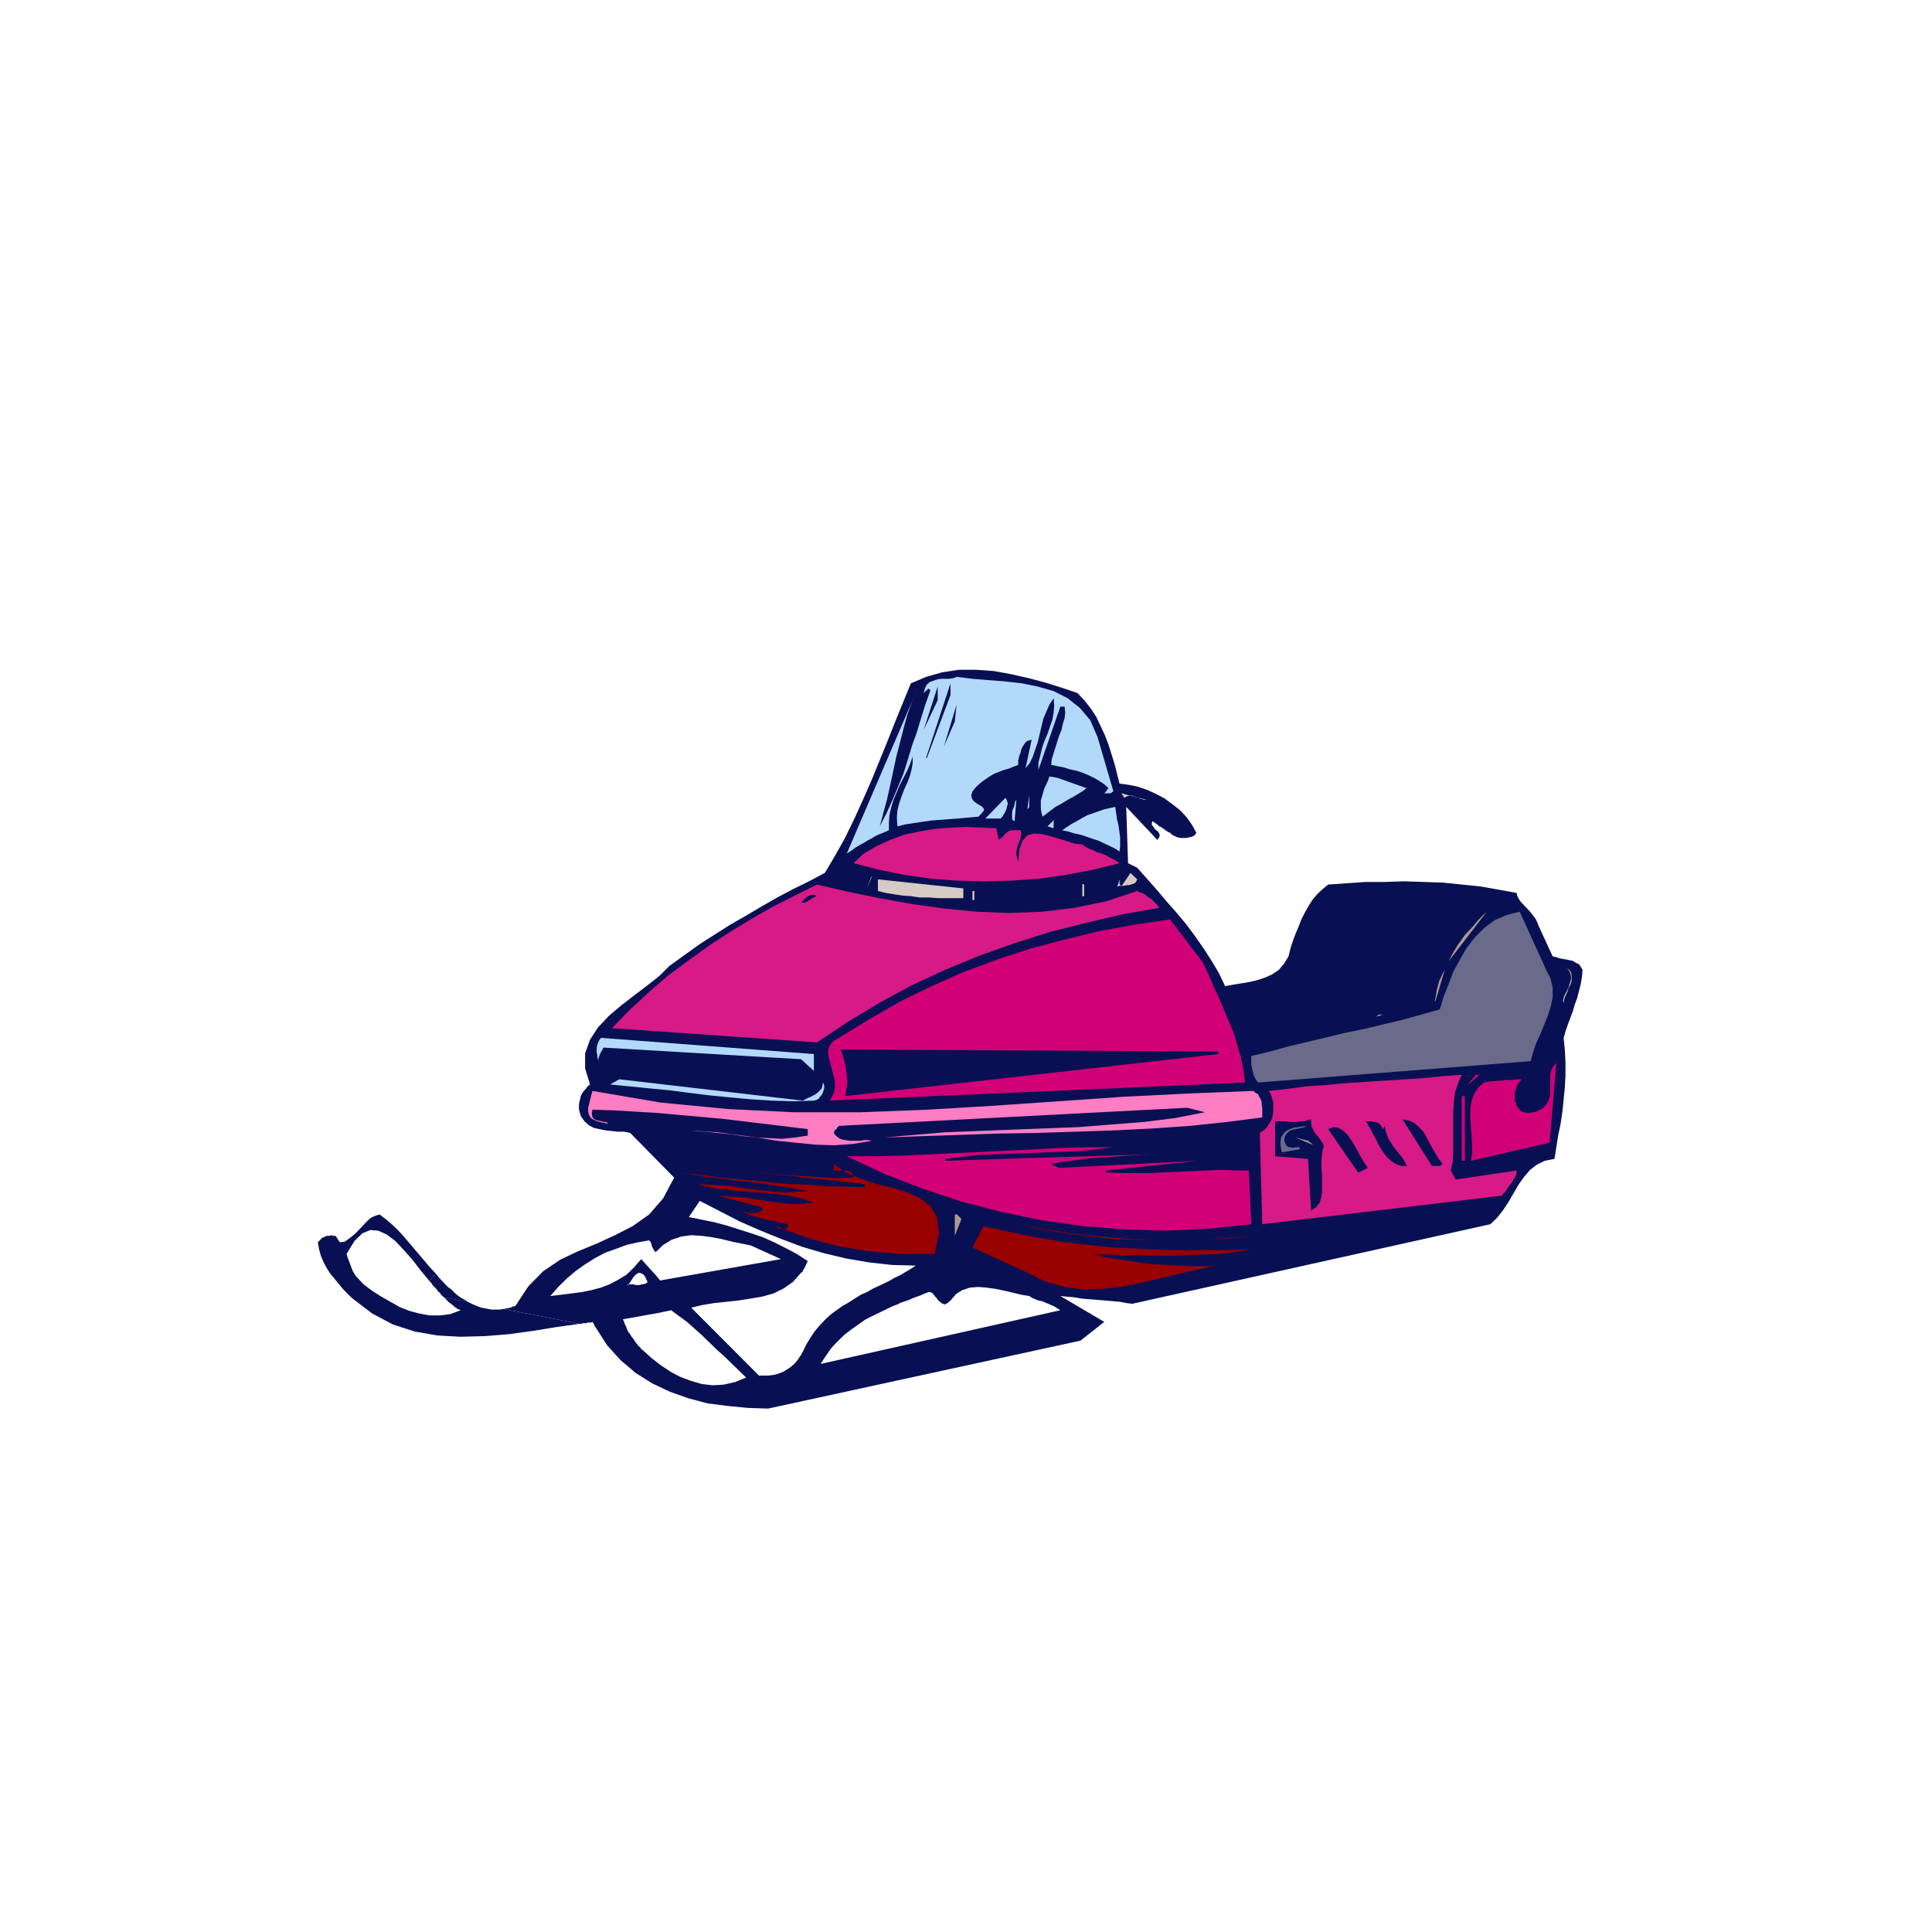 <?xml version="1.0" encoding="utf-8"?>
<!-- Generator: Adobe Illustrator 14.0.0, SVG Export Plug-In . SVG Version: 6.00 Build 43363)  -->
<!DOCTYPE svg PUBLIC "-//W3C//DTD SVG 1.1//EN" "http://www.w3.org/Graphics/SVG/1.1/DTD/svg11.dtd">
<svg version="1.1" id="Calque_1" xmlns="http://www.w3.org/2000/svg" xmlns:xlink="http://www.w3.org/1999/xlink" x="0px" y="0px"
	 width="500px" height="500px" viewBox="0 0 500 500" enable-background="new 0 0 500 500" xml:space="preserve">
<g>
	<polygon fill="#081053" points="121.105,336.914 114.948,335.741 115.421,336.243 115.737,336.578 116.21,337.08 116.685,337.415 
		117.158,337.751 117.474,338.086 117.947,338.42 118.421,338.755 118.895,338.923 119.211,339.09 116.526,340.094 113.842,340.429 
		111.159,340.429 108.474,339.927 105.948,339.257 103.422,338.252 101.054,336.914 98.686,335.574 96.317,334.066 94.106,332.393 
		93.475,331.722 92.843,331.053 92.212,330.383 91.738,329.714 91.265,328.877 90.948,328.04 90.633,327.202 90.317,326.365 
		90.002,325.528 89.686,324.522 91.738,321.174 93.791,319.165 95.843,318.327 97.896,318.496 100.106,319.5 102.316,321.174 
		104.527,323.519 106.737,326.03 108.948,328.877 111.159,331.556 112.737,329.546 111.316,328.04 109.895,326.365 108.474,324.69 
		107.053,323.017 105.632,321.343 104.211,319.668 102.79,318.16 101.369,316.821 99.79,315.482 98.211,314.31 97.106,314.646 
		96.001,315.146 95.054,315.984 94.106,316.988 93.16,317.994 92.212,318.997 91.265,319.835 90.159,320.672 89.212,321.343 
		87.949,321.51 86.844,319.835 86.212,319.835 85.738,319.668 85.265,319.835 84.633,319.835 84.16,320.002 83.844,320.17 
		83.37,320.337 83.054,320.672 82.581,321.174 82.265,321.51 82.581,323.351 83.054,325.024 83.686,326.532 84.476,328.04 
		85.422,329.546 86.528,330.885 87.633,332.226 88.738,333.564 90.002,334.903 91.265,336.076 96.317,339.927 101.685,342.773 
		107.369,344.614 113.211,345.62 119.211,345.954 125.526,345.787 131.684,345.285 137.841,344.448 143.999,343.442 
		149.999,342.605 130.263,338.755 129.315,338.923 128.21,338.923 127.263,338.923 126.316,338.755 125.526,338.588 124.579,338.42 
		123.631,338.086 122.842,337.751 122.053,337.415 121.105,336.914 121.105,336.914 	"/>
	<polygon fill-rule="evenodd" clip-rule="evenodd" fill="#081053" points="114.79,335.741 121.105,336.914 120.315,336.411 
		119.368,335.908 118.421,335.239 117.632,334.568 116.843,333.731 115.895,333.063 115.105,332.226 114.316,331.389 
		113.527,330.552 112.737,329.546 111.159,331.556 111.632,332.058 111.948,332.56 112.263,332.895 112.737,333.396 
		113.053,333.731 113.369,334.233 113.842,334.568 114.158,335.071 114.474,335.406 114.948,335.741 114.948,335.741 	"/>
	<polygon fill-rule="evenodd" clip-rule="evenodd" fill="#081053" points="409.564,251.021 409.091,250.183 408.618,249.513 
		407.828,249.177 407.039,248.676 406.249,248.508 405.46,248.34 404.514,248.173 403.565,248.005 402.618,247.671 401.829,247.503 
		398.198,239.633 397.882,238.796 397.408,237.792 396.776,236.955 395.986,235.951 395.197,235.114 394.408,234.277 
		393.618,233.439 393.146,232.77 392.672,231.932 392.513,231.095 387.936,230.258 383.198,229.42 378.303,228.918 373.409,228.417 
		368.356,228.248 363.304,228.081 358.41,228.248 353.357,228.248 348.62,228.583 343.727,228.918 342.305,230.091 340.884,231.43 
		339.621,232.936 338.674,234.443 337.726,236.118 336.779,237.959 336.146,239.633 335.357,241.476 334.727,243.15 
		334.095,244.992 333.464,247.503 332.358,249.346 330.937,251.021 329.201,252.19 327.306,253.028 325.254,253.698 323.043,254.2 
		320.99,254.535 318.938,254.87 317.043,255.206 315.464,251.857 313.569,248.676 311.518,245.493 309.306,242.313 306.938,239.131 
		304.412,236.118 301.887,233.271 299.359,230.258 296.834,227.411 294.307,224.564 291.938,223.394 291.465,208.826 
		299.519,217.365 299.991,216.696 300.149,216.192 299.991,215.691 299.676,215.188 299.202,214.854 298.729,214.352 
		298.413,213.85 298.097,213.514 298.097,213.012 298.254,212.51 298.729,212.844 299.202,213.179 299.676,213.514 299.991,213.85 
		300.465,214.016 300.938,214.352 301.412,214.687 301.887,215.021 302.36,215.355 302.833,215.524 303.307,216.025 
		303.938,216.361 304.729,216.696 305.518,216.863 306.308,216.863 307.097,216.863 307.728,216.696 308.517,216.528 
		309.148,216.192 309.622,215.524 308.517,213.514 307.097,211.504 305.359,209.664 303.466,208.156 301.412,206.65 
		299.202,205.478 296.991,204.472 294.623,203.635 292.255,203.133 289.729,202.798 289.097,200.286 288.466,197.775 
		287.677,195.263 286.888,192.752 285.939,190.24 284.834,187.897 283.729,185.553 282.308,183.376 280.729,181.367 
		278.834,179.357 274.887,178.018 270.624,176.679 266.203,175.507 261.782,174.502 257.203,173.666 252.626,173.33 248.205,173.33 
		243.784,174 239.679,175.171 235.731,176.845 233.679,181.869 231.626,186.892 229.574,192.083 227.521,197.106 225.469,202.129 
		223.259,207.152 221.048,212.007 218.68,216.863 216.153,221.384 213.469,225.905 209.364,228.081 205.259,230.091 
		201.154,232.267 197.049,234.61 193.102,236.955 188.997,239.3 185.049,241.812 181.102,244.323 177.155,247.168 173.208,250.015 
		170.682,252.526 167.524,255.038 164.208,257.549 160.735,260.229 157.577,262.907 154.735,265.921 152.683,269.103 
		151.42,272.618 151.42,276.469 152.683,280.654 152.051,281.158 151.578,281.827 151.104,282.329 150.63,283 150.314,283.67 
		150.156,284.338 149.999,285.009 149.841,285.678 149.841,286.349 149.841,287.186 150.314,288.859 151.262,290.199 
		152.367,291.204 153.63,291.873 155.051,292.208 156.788,292.543 158.367,292.71 159.945,292.879 161.524,292.879 163.103,293.212 
		174.471,304.766 171.629,310.124 167.998,314.31 163.734,317.323 159.156,319.668 154.419,321.845 149.525,323.854 144.946,326.03 
		140.525,329.044 136.736,332.895 133.421,337.917 133.104,338.086 132.789,338.086 132.473,338.252 132.157,338.42 131.842,338.42 
		131.526,338.588 131.209,338.588 130.895,338.588 130.578,338.755 130.263,338.755 149.999,342.605 150.472,342.605 
		150.788,342.438 151.104,342.438 151.42,342.438 151.735,342.438 152.051,342.271 152.367,342.271 152.683,342.271 
		152.999,342.271 153.314,342.103 153.472,342.271 153.472,342.438 153.63,342.605 153.63,342.605 153.788,342.773 153.788,342.94 
		153.788,343.108 153.946,343.108 153.946,343.276 154.104,343.442 162.945,345.116 162.63,344.783 162.472,344.448 
		162.314,344.113 162.156,343.611 161.998,343.276 161.84,342.94 161.682,342.605 161.524,342.103 161.366,341.769 161.208,341.435 
		170.524,339.76 166.261,332.393 165.945,332.393 165.629,332.56 165.155,332.56 164.84,332.56 164.366,332.56 164.051,332.393 
		163.734,332.393 163.261,332.393 162.945,332.393 162.63,332.393 162.63,332.393 162.472,332.56 162.472,332.56 162.472,332.56 
		162.472,332.56 162.472,332.56 162.472,332.56 162.314,332.56 162.314,332.393 162.314,332.393 162.472,332.393 162.472,332.393 
		162.472,332.393 162.472,332.393 162.472,332.393 162.472,332.393 162.63,332.393 162.63,332.393 162.63,332.393 162.63,332.393 
		162.945,332.058 163.261,331.556 163.577,331.053 164.051,330.383 164.524,329.881 164.998,329.546 165.472,329.379 
		165.945,329.546 166.577,329.881 167.05,330.552 169.735,330.047 165.945,325.861 164.051,328.04 162.156,329.881 159.945,331.221 
		157.735,332.393 155.525,333.229 152.999,333.9 150.472,334.402 147.946,334.737 145.262,335.071 142.42,335.406 144.473,333.063 
		146.683,330.885 149.051,328.877 151.42,327.202 154.104,325.528 156.63,324.188 159.472,323.184 162.156,322.18 165.155,321.51 
		167.998,321.008 168.313,321.343 168.471,321.676 168.629,322.011 168.629,322.347 168.787,322.682 168.945,323.017 
		169.103,323.351 169.261,323.519 169.418,323.854 169.735,324.021 171.629,322.18 173.839,320.839 176.366,320.002 
		178.892,319.668 181.576,319.835 184.102,320.17 186.786,320.672 189.471,321.343 191.996,321.845 194.365,322.347 
		202.102,325.861 195.47,327.034 207.312,329.379 207.628,329.21 207.785,328.877 207.943,328.542 208.101,328.373 208.259,328.04 
		208.417,327.704 208.574,327.369 208.732,327.034 208.891,326.699 209.048,326.365 206.206,324.522 203.364,323.017 
		200.365,321.51 197.365,320.17 194.365,319.165 191.207,318.16 188.049,317.156 184.891,316.319 181.576,315.648 178.261,314.979 
		181.102,310.792 186.313,313.473 191.523,316.151 196.891,318.496 202.259,320.672 207.628,322.682 213.311,324.355 
		218.995,325.695 224.837,326.699 230.837,327.369 236.994,327.536 235.731,328.373 234.311,329.21 232.89,330.047 231.468,330.718 
		230.047,331.556 228.626,332.226 227.205,332.895 225.785,333.564 224.363,334.402 222.784,335.071 230.205,338.42 
		231.311,337.917 232.258,337.582 233.205,337.08 234.311,336.745 235.258,336.411 236.362,335.908 237.311,335.574 
		238.258,335.239 239.362,334.737 240.31,334.402 240.784,334.402 241.415,334.737 241.889,335.406 242.363,335.908 
		242.836,336.578 243.468,337.08 243.941,337.415 244.573,337.582 245.204,337.249 245.994,336.578 247.416,334.903 248.994,333.9 
		251.047,333.229 253.099,333.063 255.31,333.229 257.679,333.564 260.047,334.066 262.256,334.568 264.309,335.071 
		266.362,335.406 267.151,335.908 267.94,336.243 268.73,336.578 269.677,336.745 270.467,337.08 271.256,337.415 272.045,337.751 
		272.835,338.086 273.624,338.588 274.414,339.09 212.364,352.986 213.785,350.811 215.206,348.801 216.785,347.126 
		218.522,345.452 220.259,344.113 222.153,342.773 224.048,341.435 226.1,340.429 228.153,339.425 230.205,338.42 222.784,335.071 
		221.205,336.076 219.627,337.08 217.89,338.086 216.469,339.09 214.89,340.263 213.469,341.602 212.048,343.108 210.786,344.614 
		209.68,346.289 208.574,348.132 207.943,349.471 207.312,350.644 206.522,351.814 205.733,352.819 204.785,353.656 
		203.838,354.326 202.733,354.996 201.469,355.498 200.207,355.833 198.786,356 196.417,356 178.892,338.42 181.733,337.751 
		184.734,337.249 187.892,336.914 191.049,336.578 194.207,336.076 197.207,335.574 200.207,334.737 202.891,333.396 
		205.259,331.722 207.312,329.379 195.47,327.034 170.839,331.389 169.735,330.047 167.05,330.552 167.05,330.718 167.208,330.885 
		167.208,330.885 167.208,331.053 167.366,331.221 167.366,331.221 167.366,331.389 167.524,331.556 167.524,331.722 
		167.524,331.89 167.524,331.89 167.366,332.058 167.208,332.058 167.05,332.226 166.892,332.226 166.892,332.226 166.734,332.226 
		166.577,332.393 166.419,332.393 166.261,332.393 170.524,339.76 173.682,339.09 175.734,340.598 177.787,342.103 179.681,343.777 
		181.733,345.62 183.628,347.462 185.523,349.302 187.576,351.145 189.471,352.986 191.365,354.829 193.102,356.504 190.26,357.675 
		187.26,358.345 184.418,358.512 181.576,358.178 178.734,357.341 176.05,356.335 173.524,354.996 170.998,353.321 168.629,351.48 
		166.419,349.471 165.945,349.136 165.629,348.634 165.155,348.299 164.84,347.797 164.524,347.462 164.208,346.959 
		163.893,346.457 163.577,346.122 163.261,345.62 162.945,345.116 154.104,343.442 157.104,348.132 160.577,351.982 
		164.524,355.331 168.787,358.01 173.366,360.186 178.103,361.86 183.155,363.2 188.365,363.869 193.575,364.371 198.786,364.54 
		279.624,346.959 285.782,342.103 274.414,335.406 276.149,335.574 278.045,335.741 279.939,336.076 281.992,336.243 
		284.044,336.411 286.098,336.578 287.991,336.745 289.887,336.914 291.624,337.249 293.044,337.415 385.724,316.821 
		387.46,315.146 389.039,313.138 390.461,310.961 391.724,308.785 392.986,306.606 394.408,304.599 395.986,302.756 
		397.723,301.417 399.776,300.413 402.302,299.91 402.775,296.896 403.249,293.883 403.881,290.869 404.354,287.688 
		404.671,284.507 404.986,281.325 405.144,278.312 405.144,274.963 404.986,271.781 404.671,268.601 405.144,266.926 
		405.776,265.083 406.406,263.409 407.039,261.734 407.513,260.061 408.145,258.386 408.618,256.545 409.091,254.702 
		409.407,252.861 409.564,251.021 409.564,251.021 	"/>
	<polygon fill="#B3D9FA" points="284.044,190.744 288.15,204.808 287.834,204.976 287.677,205.143 287.36,205.309 287.045,205.309 
		286.729,205.309 286.571,205.309 286.255,205.309 285.939,205.309 285.623,205.309 285.309,205.309 285.466,205.309 
		285.623,205.309 285.782,205.309 285.939,205.143 286.098,204.976 286.255,204.808 286.412,204.641 286.571,204.305 
		286.729,204.139 286.888,203.97 285.782,202.966 284.519,202.129 283.098,201.292 281.676,200.622 280.097,199.953 
		278.519,199.449 276.939,199.116 275.36,198.612 273.624,198.278 272.045,197.943 272.202,196.436 272.678,194.93 273.15,193.422 
		273.624,191.915 274.098,190.409 274.729,188.901 275.046,187.396 275.52,185.888 275.677,184.38 275.52,182.874 274.414,182.874 
		268.73,199.283 268.73,197.441 269.204,195.599 269.677,193.589 270.31,191.748 271.099,189.907 271.729,188.064 272.361,186.223 
		272.678,184.38 272.835,182.539 272.678,180.698 271.572,182.372 270.782,184.213 269.993,186.054 269.52,188.064 269.045,190.074 
		268.571,192.083 267.94,193.924 267.309,195.767 266.52,197.441 265.414,198.78 266.992,191.413 266.52,191.581 265.887,191.748 
		265.414,192.083 265.098,192.585 264.624,193.255 264.309,193.924 264.151,194.762 263.835,195.432 263.678,196.101 
		263.519,196.771 263.519,197.943 262.256,198.445 260.993,198.947 259.73,199.283 258.468,199.784 257.203,200.286 256.1,200.957 
		254.835,201.794 253.731,202.631 252.626,203.635 251.678,204.808 251.362,205.813 251.52,206.65 251.993,207.319 252.626,207.821 
		253.415,208.325 254.046,208.658 254.521,209.162 254.678,209.664 254.204,210.333 253.256,211.338 251.52,211.504 
		249.625,211.673 247.73,211.84 245.521,212.007 243.31,212.175 241.1,212.342 238.731,212.677 236.521,213.012 234.311,213.347 
		232.258,213.85 232.101,211.673 232.258,209.664 232.731,207.821 233.363,205.979 233.994,204.305 234.784,202.631 
		235.415,200.957 235.89,199.283 236.205,197.441 236.205,195.767 235.573,197.608 234.784,199.449 233.836,201.292 232.89,203.133 
		232.101,204.976 231.311,206.817 230.679,208.826 230.205,210.836 230.047,212.844 230.047,214.854 228.942,215.355 
		227.679,215.859 226.574,216.361 225.469,217.03 224.521,217.534 223.416,218.202 222.469,218.704 221.363,219.375 
		220.259,220.212 219.153,220.882 237.468,178.187 236.048,181.535 234.784,185.05 233.836,188.566 232.89,192.25 231.942,195.934 
		231.152,199.618 230.363,203.301 229.574,206.817 228.626,210.333 227.679,213.85 229.416,210.5 230.995,206.983 232.415,203.635 
		233.836,200.12 234.941,196.604 236.048,192.92 237.311,189.403 238.416,185.721 239.521,182.204 240.784,178.688 240.31,178.187 
		239.047,179.357 239.362,178.187 239.837,177.181 240.626,176.512 241.573,176.177 242.521,175.841 243.468,175.675 
		244.573,175.675 245.678,175.675 246.783,175.507 247.573,175.171 251.678,175.675 255.783,176.008 260.047,176.344 
		264.467,176.845 268.571,177.683 272.678,178.855 276.309,180.698 279.467,183.209 282.15,186.39 284.044,190.744 284.044,190.744 
			"/>
	<polygon fill="#081053" points="239.679,196.101 245.994,176.845 245.994,179.861 239.837,196.269 239.837,196.269 	"/>
	<polygon fill="#081053" points="239.047,188.901 242.678,177.683 242.678,181.2 239.047,188.901 239.047,188.901 	"/>
	<polygon fill="#081053" points="244.257,193.255 247.573,182.372 247.1,186.725 244.257,193.255 244.257,193.255 	"/>
	<polygon fill="#B3D9FA" points="268.256,200.957 267.466,203.468 268.256,200.957 268.256,200.957 	"/>
	<polygon fill="#B3D9FA" points="281.202,203.97 280.097,204.808 278.993,205.478 277.888,206.146 276.625,206.817 275.52,207.487 
		274.414,208.156 273.15,208.826 272.045,209.664 270.939,210.5 269.834,211.338 269.52,210.333 269.361,209.162 269.361,208.156 
		269.361,207.152 269.677,206.146 269.993,204.976 270.31,203.97 270.782,202.966 271.256,201.961 271.572,200.957 272.678,201.124 
		273.624,201.292 274.571,201.627 275.52,201.961 276.466,202.296 277.414,202.631 278.36,202.966 279.308,203.301 280.256,203.635 
		281.202,203.97 281.202,203.97 	"/>
	<polygon fill="#D6CAC4" points="296.675,206.983 296.045,206.983 295.571,206.817 294.938,206.65 294.307,206.315 293.676,206.146 
		293.203,205.979 292.57,205.813 292.098,205.979 291.465,206.146 290.992,206.482 290.202,205.309 296.675,206.983 
		296.675,206.983 	"/>
	<polygon fill="#B3D9FA" points="265.887,209.495 266.362,205.813 266.362,208.826 265.887,209.495 265.887,209.495 	"/>
	<polygon fill="#B3D9FA" points="258.941,211.84 254.994,211.84 260.204,206.482 260.52,206.983 260.677,207.487 260.836,207.989 
		260.677,208.491 260.52,209.162 260.361,209.664 260.047,210.333 259.73,210.836 259.414,211.338 258.941,211.84 258.941,211.84 	
		"/>
	<polygon fill="#B3D9FA" points="262.572,212.51 262.256,212.342 261.94,212.007 261.94,211.504 261.94,210.836 261.94,210.166 
		262.099,209.495 262.415,208.826 262.572,208.156 262.729,207.487 263.046,206.983 262.572,212.51 262.572,212.51 	"/>
	<polygon fill="#B3D9FA" points="288.623,208.658 288.78,209.999 288.939,211.003 289.097,212.175 289.413,213.347 289.57,214.352 
		289.729,215.524 289.887,216.696 289.887,217.867 289.887,219.039 289.729,220.378 288.466,219.541 287.045,218.873 
		285.623,218.202 284.203,217.534 282.624,217.03 281.202,216.528 279.624,216.025 278.045,215.691 276.466,215.188 
		274.887,214.854 276.149,214.016 277.414,213.179 278.677,212.51 280.097,211.673 281.361,211.003 282.781,210.5 284.203,209.999 
		285.623,209.495 287.045,209.162 288.623,208.826 288.623,208.826 	"/>
	<polygon fill="#B3D9FA" points="272.678,214.352 271.099,213.85 273.15,211.84 272.992,212.007 272.835,212.175 272.678,212.51 
		272.678,212.677 272.678,213.012 272.678,213.347 272.678,213.514 272.678,213.85 272.678,214.016 272.678,214.352 
		272.678,214.352 	"/>
	<polygon fill="#D71A85" points="258.468,217.365 259.099,216.863 259.73,216.361 260.047,215.859 260.52,215.524 260.836,215.188 
		261.31,215.021 261.782,214.854 262.415,214.854 263.204,214.854 264.151,214.854 264.309,215.691 264.151,216.528 
		263.994,217.365 263.678,218.035 263.361,218.873 263.204,219.541 263.046,220.378 263.046,221.216 263.204,222.053 
		263.519,222.89 263.835,219.709 264.624,217.534 265.887,216.192 267.625,215.691 269.52,215.859 271.729,216.361 273.94,217.03 
		276.149,217.7 278.203,218.371 280.097,218.537 281.045,219.208 281.992,219.709 282.94,220.045 283.887,220.547 284.992,220.882 
		285.939,221.216 286.888,221.719 287.834,222.221 288.78,222.723 289.729,223.394 282.94,225.068 275.992,226.407 268.888,227.411 
		261.782,227.913 254.835,228.081 247.73,227.913 240.941,227.411 233.994,226.407 227.363,225.068 220.89,223.394 223.573,220.882 
		226.731,219.039 230.363,217.365 233.994,216.025 237.941,215.188 241.889,214.518 245.994,214.185 250.099,214.016 
		254.046,214.185 257.836,214.352 258.468,217.365 258.468,217.365 	"/>
	<polygon fill="#D6CAC4" points="294.307,227.58 293.992,228.248 293.676,228.583 293.203,228.75 292.728,228.918 292.098,229.085 
		291.465,229.085 290.835,229.254 290.359,229.254 289.729,229.254 289.097,229.42 289.256,229.085 289.413,228.75 289.413,228.583 
		289.57,228.248 289.57,227.913 289.729,227.746 289.729,227.411 289.729,227.076 289.729,226.742 289.729,226.407 289.729,226.742 
		289.729,227.076 289.729,227.411 289.729,227.746 289.729,228.081 289.729,228.417 289.729,228.75 289.887,228.918 
		290.045,229.254 290.202,229.42 292.57,225.905 294.307,227.58 294.307,227.58 	"/>
	<polygon fill="#D6CAC4" points="225.469,226.909 224.363,229.922 225.627,226.909 225.627,226.909 	"/>
	<polygon fill="#D6CAC4" points="287.36,226.909 286.888,230.593 287.36,226.909 287.36,226.909 	"/>
	<polygon fill="#D6CAC4" points="249.309,232.434 247.1,232.434 244.889,232.434 242.678,232.434 240.31,232.267 237.941,232.267 
		235.731,231.932 233.521,231.765 231.311,231.43 229.258,231.095 227.205,230.593 227.205,227.58 249.309,229.922 249.309,232.434 
		249.309,232.434 	"/>
	<polygon fill="#D6CAC4" points="282.94,228.081 282.465,229.922 282.94,228.081 282.94,228.081 	"/>
	<polygon fill="#D71A85" points="294.307,230.593 294.938,230.928 295.571,231.095 296.202,231.43 296.675,231.765 297.308,232.267 
		297.939,232.602 298.413,233.104 298.886,233.606 299.519,234.277 299.991,234.945 290.519,236.62 281.202,238.796 
		271.888,241.141 262.888,243.987 253.889,247.168 244.889,250.853 236.205,254.87 227.837,259.392 219.469,264.415 
		211.417,269.771 158.367,266.089 163.103,261.232 167.998,256.712 173.05,252.359 178.261,248.508 183.628,244.656 
		188.997,241.141 194.522,237.792 200.049,234.61 205.733,231.765 211.417,228.918 219.312,230.759 227.521,232.434 235.89,233.942 
		244.257,235.114 252.783,235.951 261.31,236.285 269.677,235.951 278.045,234.945 286.255,233.271 294.307,230.593 
		294.307,230.593 	"/>
	<polygon fill="#D6CAC4" points="280.097,228.75 280.572,228.918 280.572,231.932 280.097,231.932 280.097,228.918 280.097,228.918 
			"/>
	<polygon fill="#D6CAC4" points="251.678,230.593 252.152,230.593 252.152,232.936 251.678,232.936 251.678,230.593 
		251.678,230.593 	"/>
	<polygon fill="#081053" points="211.259,231.932 210.943,232.099 210.627,232.267 210.153,232.434 209.838,232.77 209.364,232.936 
		209.048,233.271 208.574,233.439 208.259,233.606 207.785,233.606 207.312,233.606 207.628,233.271 207.943,232.936 
		208.259,232.602 208.732,232.267 209.048,231.932 209.522,231.765 209.996,231.597 210.469,231.597 210.943,231.597 
		211.417,231.932 211.417,231.932 	"/>
	<polygon fill="#AA998F" points="374.988,248.676 375.619,247.336 376.408,245.997 377.197,244.656 378.146,243.317 
		379.093,241.978 380.198,240.806 381.304,239.633 382.409,238.294 383.513,237.122 384.777,235.951 374.988,248.676 
		374.988,248.676 	"/>
	<polygon fill="#6A6A8A" points="399.776,250.35 401.196,253.028 401.829,255.54 401.829,258.052 401.355,260.396 400.566,262.907 
		399.618,265.252 398.671,267.595 397.565,269.939 396.776,272.283 396.144,274.628 325.569,280.152 325.095,279.484 324.78,278.98 
		324.464,278.312 324.306,277.642 324.148,276.973 323.991,276.302 323.832,275.465 323.832,274.795 323.832,274.125 
		323.832,273.288 328.728,272.116 333.621,270.776 338.516,269.604 343.411,268.433 348.305,267.26 353.2,266.256 358.094,265.083 
		362.987,263.911 367.883,262.572 372.62,261.232 373.566,258.052 374.829,254.87 376.094,251.521 377.83,248.34 379.565,245.327 
		381.777,242.48 384.146,240.137 386.83,238.127 389.987,236.788 393.303,235.951 399.934,250.517 399.934,250.517 	"/>
	<polygon fill="#D10077" points="311.36,249.177 312.78,252.19 314.043,255.206 315.464,258.22 316.728,261.232 317.99,264.246 
		319.254,267.26 320.201,270.441 321.147,273.624 321.78,276.804 322.253,280.152 214.732,284.841 215.679,283.166 216.153,281.325 
		215.996,279.484 215.522,277.642 215.048,275.8 214.575,274.125 214.258,272.451 214.575,270.944 215.364,269.604 217.101,268.601 
		224.995,263.745 232.89,259.224 241.1,255.206 249.468,251.521 257.993,248.34 266.677,245.493 275.52,243.15 284.519,240.974 
		293.518,239.3 302.833,237.959 311.36,249.177 311.36,249.177 	"/>
	<polygon fill="#D6CAC4" points="404.671,259.559 404.514,258.889 404.671,258.22 404.986,257.383 405.46,256.545 405.934,255.54 
		406.249,254.535 406.565,253.532 406.565,252.359 406.249,251.521 405.617,250.517 406.406,251.354 406.723,252.19 
		406.723,253.028 406.723,253.865 406.406,254.87 405.934,255.708 405.617,256.712 405.144,257.718 404.828,258.555 
		404.671,259.559 404.671,259.559 	"/>
	<polygon fill="#AA998F" points="371.357,259.057 371.357,259.057 371.357,258.889 371.515,258.22 371.672,257.214 371.83,256.21 
		372.146,255.038 372.461,253.865 372.936,252.861 373.409,251.857 373.883,251.021 371.515,259.057 371.515,259.057 	"/>
	<polygon fill="#D6CAC4" points="403.408,262.07 398.198,277.642 403.408,262.07 403.408,262.07 	"/>
	<polygon fill="#AA998F" points="356.199,263.074 356.831,262.572 357.937,262.572 356.357,263.074 356.357,263.074 	"/>
	<polygon fill="#B3D9FA" points="210.627,277.139 207.312,274.125 156.156,271.112 155.998,271.445 155.84,271.781 155.525,272.283 
		155.367,272.618 155.209,272.953 155.051,273.455 154.893,273.79 154.893,274.293 154.893,274.628 155.051,275.13 154.893,274.461 
		154.578,273.624 154.578,272.953 154.419,272.451 154.419,271.781 154.419,271.112 154.578,270.441 154.735,269.939 
		155.051,269.27 155.525,268.601 210.627,272.787 210.627,277.139 210.627,277.139 	"/>
	<polygon fill="#081053" points="315.307,272.787 218.68,283.67 218.995,282.329 219.153,281.158 219.312,279.817 219.153,278.479 
		218.995,277.139 218.837,275.8 218.522,274.628 218.206,273.455 217.89,272.451 217.574,271.614 315.307,272.116 315.307,272.787 
		315.307,272.787 	"/>
	<polygon fill="#D10077" points="380.672,300.413 380.987,298.404 380.987,296.228 380.83,293.883 380.672,291.537 380.514,289.194 
		380.514,287.019 380.83,285.009 381.461,283.166 382.566,281.492 383.988,280.152 384.935,279.986 385.882,279.817 386.83,279.817 
		387.776,279.65 388.882,279.65 389.828,279.484 390.776,279.484 391.724,279.484 392.829,279.315 393.775,279.315 393.303,279.986 
		392.829,280.487 392.513,281.158 392.355,281.827 392.04,282.664 392.04,283.335 392.04,284.003 392.04,284.841 392.355,285.511 
		392.513,286.181 393.146,287.019 393.618,287.521 394.408,287.855 395.197,288.022 395.986,288.022 396.776,287.855 
		397.565,287.688 398.198,287.352 398.828,287.019 399.461,286.684 400.407,285.511 400.881,284.507 401.196,283.335 
		401.196,282.162 401.196,280.823 401.196,279.65 401.196,278.479 401.355,277.307 401.829,276.136 402.775,275.13 401.039,295.724 
		380.672,300.413 380.672,300.413 	"/>
	<polygon fill="#D71A85" points="378.303,278.144 377.356,280.321 376.567,282.664 376.251,285.176 376.094,287.855 
		376.094,290.534 376.094,293.212 376.094,295.724 376.094,298.404 375.935,300.747 375.462,302.925 376.725,305.268 
		392.513,302.925 392.513,303.427 392.355,304.096 392.04,304.766 391.566,305.436 391.25,306.104 390.618,306.775 390.145,307.444 
		389.671,308.281 389.039,308.952 388.565,309.454 326.674,316.821 326.043,293.212 326.99,292.543 327.779,291.873 
		328.411,290.869 329.042,289.863 329.358,288.859 329.517,287.688 329.517,286.515 329.517,285.344 329.201,284.172 
		328.885,283.166 328.411,282.329 332.989,281.827 337.885,281.158 342.938,280.823 348.147,280.321 353.357,279.986 
		358.567,279.65 363.777,279.315 368.83,278.98 373.726,278.479 378.303,278.144 378.303,278.144 	"/>
	<polygon fill="#D10077" points="379.882,280.654 381.935,278.144 382.883,278.144 380.041,280.654 380.041,280.654 	"/>
	<polygon fill="#B3D9FA" points="207.785,284.841 208.417,284.507 209.048,284.172 209.838,283.837 210.469,283.501 
		211.101,283.166 211.732,282.664 212.206,282.162 212.68,281.66 212.838,280.989 212.996,280.152 213.154,280.487 213.311,280.989 
		213.311,281.492 213.154,282.162 212.996,282.664 212.68,283.335 212.206,283.837 211.89,284.338 211.259,284.674 210.627,284.841 
		205.259,285.009 199.733,284.841 194.365,284.507 188.997,284.003 183.787,283.501 178.418,282.832 173.208,282.162 
		167.998,281.66 162.945,281.158 157.893,280.654 160.262,279.315 207.785,284.841 207.785,284.841 	"/>
	<polygon fill="#FF7DC3" points="324.306,282.329 324.938,282.832 325.569,283.166 325.884,283.837 326.2,284.338 326.517,285.176 
		326.517,285.846 326.674,286.684 326.674,287.521 326.674,288.357 326.674,289.194 317.517,290.367 308.043,291.371 
		298.254,292.042 288.308,292.543 278.203,292.879 268.099,293.212 257.993,293.38 248.046,293.716 238.416,294.05 228.942,294.385 
		236.521,293.716 244.573,293.045 252.941,292.71 261.467,292.375 270.15,292.042 278.993,291.706 287.518,291.036 296.045,290.367 
		304.096,289.361 311.833,287.855 307.254,286.684 217.101,291.371 216.785,291.706 216.627,291.873 216.469,292.208 
		216.153,292.375 215.996,292.71 215.837,292.879 215.837,293.212 215.996,293.548 216.153,293.716 216.312,293.883 
		217.101,294.553 217.89,294.887 218.837,295.055 219.784,295.222 220.732,295.222 221.68,295.222 222.627,295.222 223.731,295.055 
		224.679,295.055 225.627,295.222 220.732,296.059 215.837,296.394 210.943,296.228 205.891,295.724 200.996,295.222 
		195.943,294.385 190.892,293.716 185.839,293.045 180.629,292.71 175.418,292.71 178.892,292.71 182.366,292.879 185.681,293.212 
		189.155,293.548 192.47,294.05 195.786,294.385 199.101,294.553 202.417,294.72 205.733,294.385 209.048,293.883 209.048,292.208 
		203.522,291.537 197.997,290.869 192.47,290.199 186.786,289.53 181.26,289.026 175.576,288.524 170.05,288.022 164.366,287.688 
		158.84,287.352 153.314,287.186 153.157,288.188 153.314,289.026 153.63,289.53 154.261,289.863 154.893,290.031 155.682,290.199 
		156.314,290.367 156.946,290.367 157.261,290.7 157.419,290.869 156.788,290.7 155.998,290.534 155.209,290.367 154.578,290.199 
		153.788,289.863 153.157,289.53 152.683,289.026 152.367,288.357 152.209,287.688 152.209,286.684 153.314,282.329 
		170.998,285.344 188.365,287.019 205.575,287.855 222.784,287.855 239.994,287.186 256.889,286.181 273.94,285.009 
		290.835,283.837 307.57,283 324.306,282.329 324.306,282.329 	"/>
	<polygon fill="#D10077" points="378.303,283.67 379.093,283.67 379.093,300.413 378.303,300.413 378.303,283.67 378.303,283.67 	
		"/>
	<polygon fill="#081053" points="342.462,296.896 342.147,298.57 341.989,300.413 341.989,302.254 342.147,304.264 342.147,306.273 
		342.147,308.114 341.989,309.789 341.516,311.297 340.569,312.467 339.305,313.305 338.516,299.91 329.99,299.241 329.99,290.199 
		330.937,290.199 331.885,290.199 332.832,290.199 333.778,290.367 334.727,290.367 335.674,290.367 336.622,290.199 
		337.568,290.199 338.358,289.863 339.305,289.697 339.305,290.7 339.464,291.537 339.779,292.208 340.094,292.879 340.569,293.548 
		341.042,294.05 341.516,294.72 341.989,295.391 342.462,296.059 342.621,296.896 342.621,296.896 	"/>
	<polygon fill="#081053" points="373.25,301.25 373.093,301.417 372.936,301.584 372.62,301.753 372.304,301.753 371.987,301.753 
		371.83,301.753 371.515,301.753 371.198,301.753 370.882,301.753 370.567,301.753 362.987,289.697 364.726,290.031 366.146,290.7 
		367.251,291.706 368.356,292.879 369.146,294.218 369.936,295.724 370.725,297.23 371.515,298.57 372.461,300.078 373.409,301.25 
		373.409,301.25 	"/>
	<polygon fill="#081053" points="357.937,292.208 358.41,291.371 358.567,292.543 358.883,293.548 359.356,294.72 359.989,295.724 
		360.619,296.729 361.409,297.733 362.198,298.739 362.987,299.742 363.62,300.747 364.093,301.753 362.673,301.753 361.252,301.25 
		359.989,300.413 358.883,299.407 357.777,297.901 356.831,296.394 356.042,294.72 355.094,293.045 354.304,291.537 
		353.515,290.199 353.989,290.199 354.463,290.199 355.094,290.199 355.568,290.367 356.042,290.367 356.515,290.534 
		356.988,290.869 357.305,291.204 357.62,291.706 357.937,292.208 357.937,292.208 	"/>
	<polygon fill="#081053" points="351.462,303.427 343.727,292.208 345.146,291.706 346.409,291.873 347.515,292.543 348.62,293.548 
		349.567,294.887 350.516,296.394 351.462,298.068 352.252,299.576 353.2,301.082 353.989,302.254 351.621,303.427 351.621,303.427 
			"/>
	<polygon fill="#6A6A8A" points="338.042,291.371 337.568,291.706 336.937,291.873 336.146,292.042 335.357,292.208 
		334.568,292.375 333.938,292.543 333.306,293.045 332.832,293.548 332.516,294.218 332.358,295.222 332.675,296.059 
		332.989,296.562 333.464,296.896 334.095,296.896 334.568,297.064 335.2,296.896 335.674,296.896 336.146,296.896 336.306,297.064 
		336.463,297.398 331.727,298.235 331.41,296.562 331.41,295.391 331.569,294.218 332.2,293.38 332.832,292.71 333.778,292.208 
		334.727,291.873 335.832,291.706 336.937,291.537 338.042,291.371 338.042,291.371 	"/>
	<polygon fill="#AA998F" points="339.621,296.228 335.2,294.385 338.516,295.222 339.779,296.228 339.779,296.228 	"/>
	<polygon fill="#D10077" points="287.991,296.896 283.887,297.398 279.467,297.901 275.203,298.068 270.782,298.235 
		266.362,298.404 261.94,298.57 257.679,298.739 253.256,298.905 248.994,299.407 244.731,299.91 244.731,300.413 249.784,300.244 
		254.835,300.078 260.047,299.91 265.414,299.742 270.782,299.576 276.149,299.407 281.519,299.241 286.888,299.072 
		292.255,298.905 297.623,298.739 294.938,298.905 292.255,299.072 289.729,299.241 287.202,299.407 284.677,299.576 
		282.308,299.742 279.782,300.078 277.255,300.413 274.729,300.747 272.045,301.25 273.94,302.254 310.096,300.413 286.255,302.925 
		286.255,303.427 289.729,303.593 293.36,303.593 297.15,303.593 300.938,303.427 304.729,303.258 308.517,303.092 312.307,302.925 
		316.097,302.756 319.728,302.925 323.201,302.925 323.832,316.821 312.78,317.994 301.887,318.496 290.992,318.16 280.256,317.323 
		269.677,315.816 259.099,313.64 248.836,310.961 238.731,307.612 228.784,303.762 219.153,299.241 226.416,299.241 
		233.679,299.072 240.784,298.739 247.889,298.404 254.835,298.068 261.782,297.733 268.571,297.398 275.203,297.064 
		281.676,296.896 288.15,296.896 288.15,296.896 	"/>
	<polygon fill="#D10077" points="289.729,296.896 295.886,296.896 289.729,296.896 289.729,296.896 	"/>
	<polygon fill="#990000" points="241.889,324.522 237.468,324.522 233.205,324.522 228.942,324.188 224.995,323.854 220.89,323.184 
		216.943,322.513 212.996,321.51 209.048,320.337 205.102,318.997 200.996,317.323 201.154,317.659 201.312,317.825 
		201.627,317.994 201.786,317.994 202.102,317.994 202.417,317.994 202.575,317.994 202.891,317.994 203.048,317.994 
		203.364,317.994 203.364,317.994 203.522,317.825 203.522,317.825 203.681,317.659 203.838,317.49 203.838,317.323 
		203.838,317.323 203.838,317.156 203.838,316.988 203.838,316.821 202.575,316.486 201.312,316.319 200.207,315.984 
		198.944,315.816 197.68,315.482 196.576,315.146 195.312,314.812 194.207,314.477 193.102,313.975 191.996,313.305 192.47,313.473 
		192.944,313.64 193.418,313.809 194.049,313.975 194.522,313.975 195.154,313.975 195.786,313.809 196.259,313.809 
		196.733,313.473 197.207,313.305 197.207,312.467 185.839,309.454 188.365,309.622 190.892,309.789 193.418,309.955 
		195.943,310.459 198.312,310.792 200.838,311.128 203.207,311.463 205.733,311.63 208.259,311.463 210.627,311.297 
		207.785,310.291 204.943,309.622 201.943,309.118 198.944,308.785 195.943,308.616 192.944,308.449 189.786,308.114 
		186.786,307.779 183.628,307.277 180.629,306.44 183.471,306.606 186.313,306.775 189.313,306.942 192.154,307.444 
		194.839,307.779 197.68,308.114 200.523,308.449 203.364,308.616 206.206,308.449 209.048,308.281 205.733,307.612 202.417,307.11 
		199.101,306.606 195.943,306.104 192.628,305.77 189.471,305.436 186.155,304.933 182.997,304.599 179.839,304.096 
		176.523,303.427 181.576,304.096 186.47,304.766 191.207,305.268 195.943,305.604 200.523,306.104 205.102,306.44 209.68,306.606 
		214.258,306.942 218.995,307.11 223.731,307.277 223.731,306.44 196.417,303.427 198.944,303.593 201.469,303.929 203.996,304.096 
		206.522,304.264 209.048,304.431 211.575,304.599 213.943,304.766 216.312,304.933 218.68,304.766 220.89,304.766 220.89,304.431 
		220.732,304.264 220.732,303.929 220.574,303.762 220.416,303.427 220.259,303.258 219.942,303.258 219.784,303.092 
		219.469,303.092 219.153,302.925 215.837,302.925 215.837,301.25 218.837,303.427 222.469,304.933 226.416,306.273 
		230.521,307.277 234.469,308.449 237.941,309.955 240.784,312.134 242.521,315.146 242.994,319.165 241.889,324.522 
		241.889,324.522 	"/>
	<polygon fill="#990000" points="183.945,302.254 187.417,302.254 183.945,302.254 183.945,302.254 	"/>
	<polygon fill="#990000" points="191.839,302.925 194.365,302.925 191.996,302.925 191.996,302.925 	"/>
	<polygon fill="#AA998F" points="248.836,315.482 247.1,319.835 247.1,314.31 247.416,314.31 247.573,314.31 247.73,314.31 
		247.889,314.477 248.046,314.646 248.205,314.812 248.362,314.979 248.52,315.146 248.679,315.313 248.836,315.482 
		248.836,315.482 	"/>
	<polygon fill="#990000" points="256.1,314.979 260.677,316.319 256.1,314.979 256.1,314.979 	"/>
	<polygon fill="#990000" points="323.832,319.835 317.676,320.337 311.518,320.839 305.201,321.008 299.043,321.008 
		292.887,320.839 286.729,320.505 280.572,319.835 274.571,318.997 268.571,317.994 262.572,316.821 268.571,317.825 
		274.729,318.831 280.729,319.668 286.888,320.17 293.044,320.672 299.202,321.008 305.359,321.008 311.518,320.839 
		317.676,320.505 323.832,319.835 323.832,319.835 	"/>
	<polygon fill="#990000" points="323.832,323.351 319.728,324.021 315.464,324.522 311.36,324.69 307.254,324.858 302.99,325.024 
		298.886,325.024 294.938,324.858 290.835,324.858 286.888,324.69 282.94,324.522 286.098,325.359 289.256,325.861 292.57,326.365 
		295.729,326.867 299.043,327.202 302.36,327.369 305.518,327.536 308.676,327.704 311.675,327.704 314.675,327.536 
		309.781,328.542 304.886,329.714 299.991,330.885 294.938,332.058 290.045,333.063 285.149,333.564 280.256,333.731 
		275.52,333.063 270.624,331.722 265.887,329.379 251.678,322.848 254.521,317.323 261.31,318.831 267.94,320.17 274.729,321.343 
		281.519,322.18 288.308,322.848 295.255,323.184 302.201,323.519 309.306,323.519 316.569,323.519 323.832,323.351 
		323.832,323.351 	"/>
</g>
</svg>
